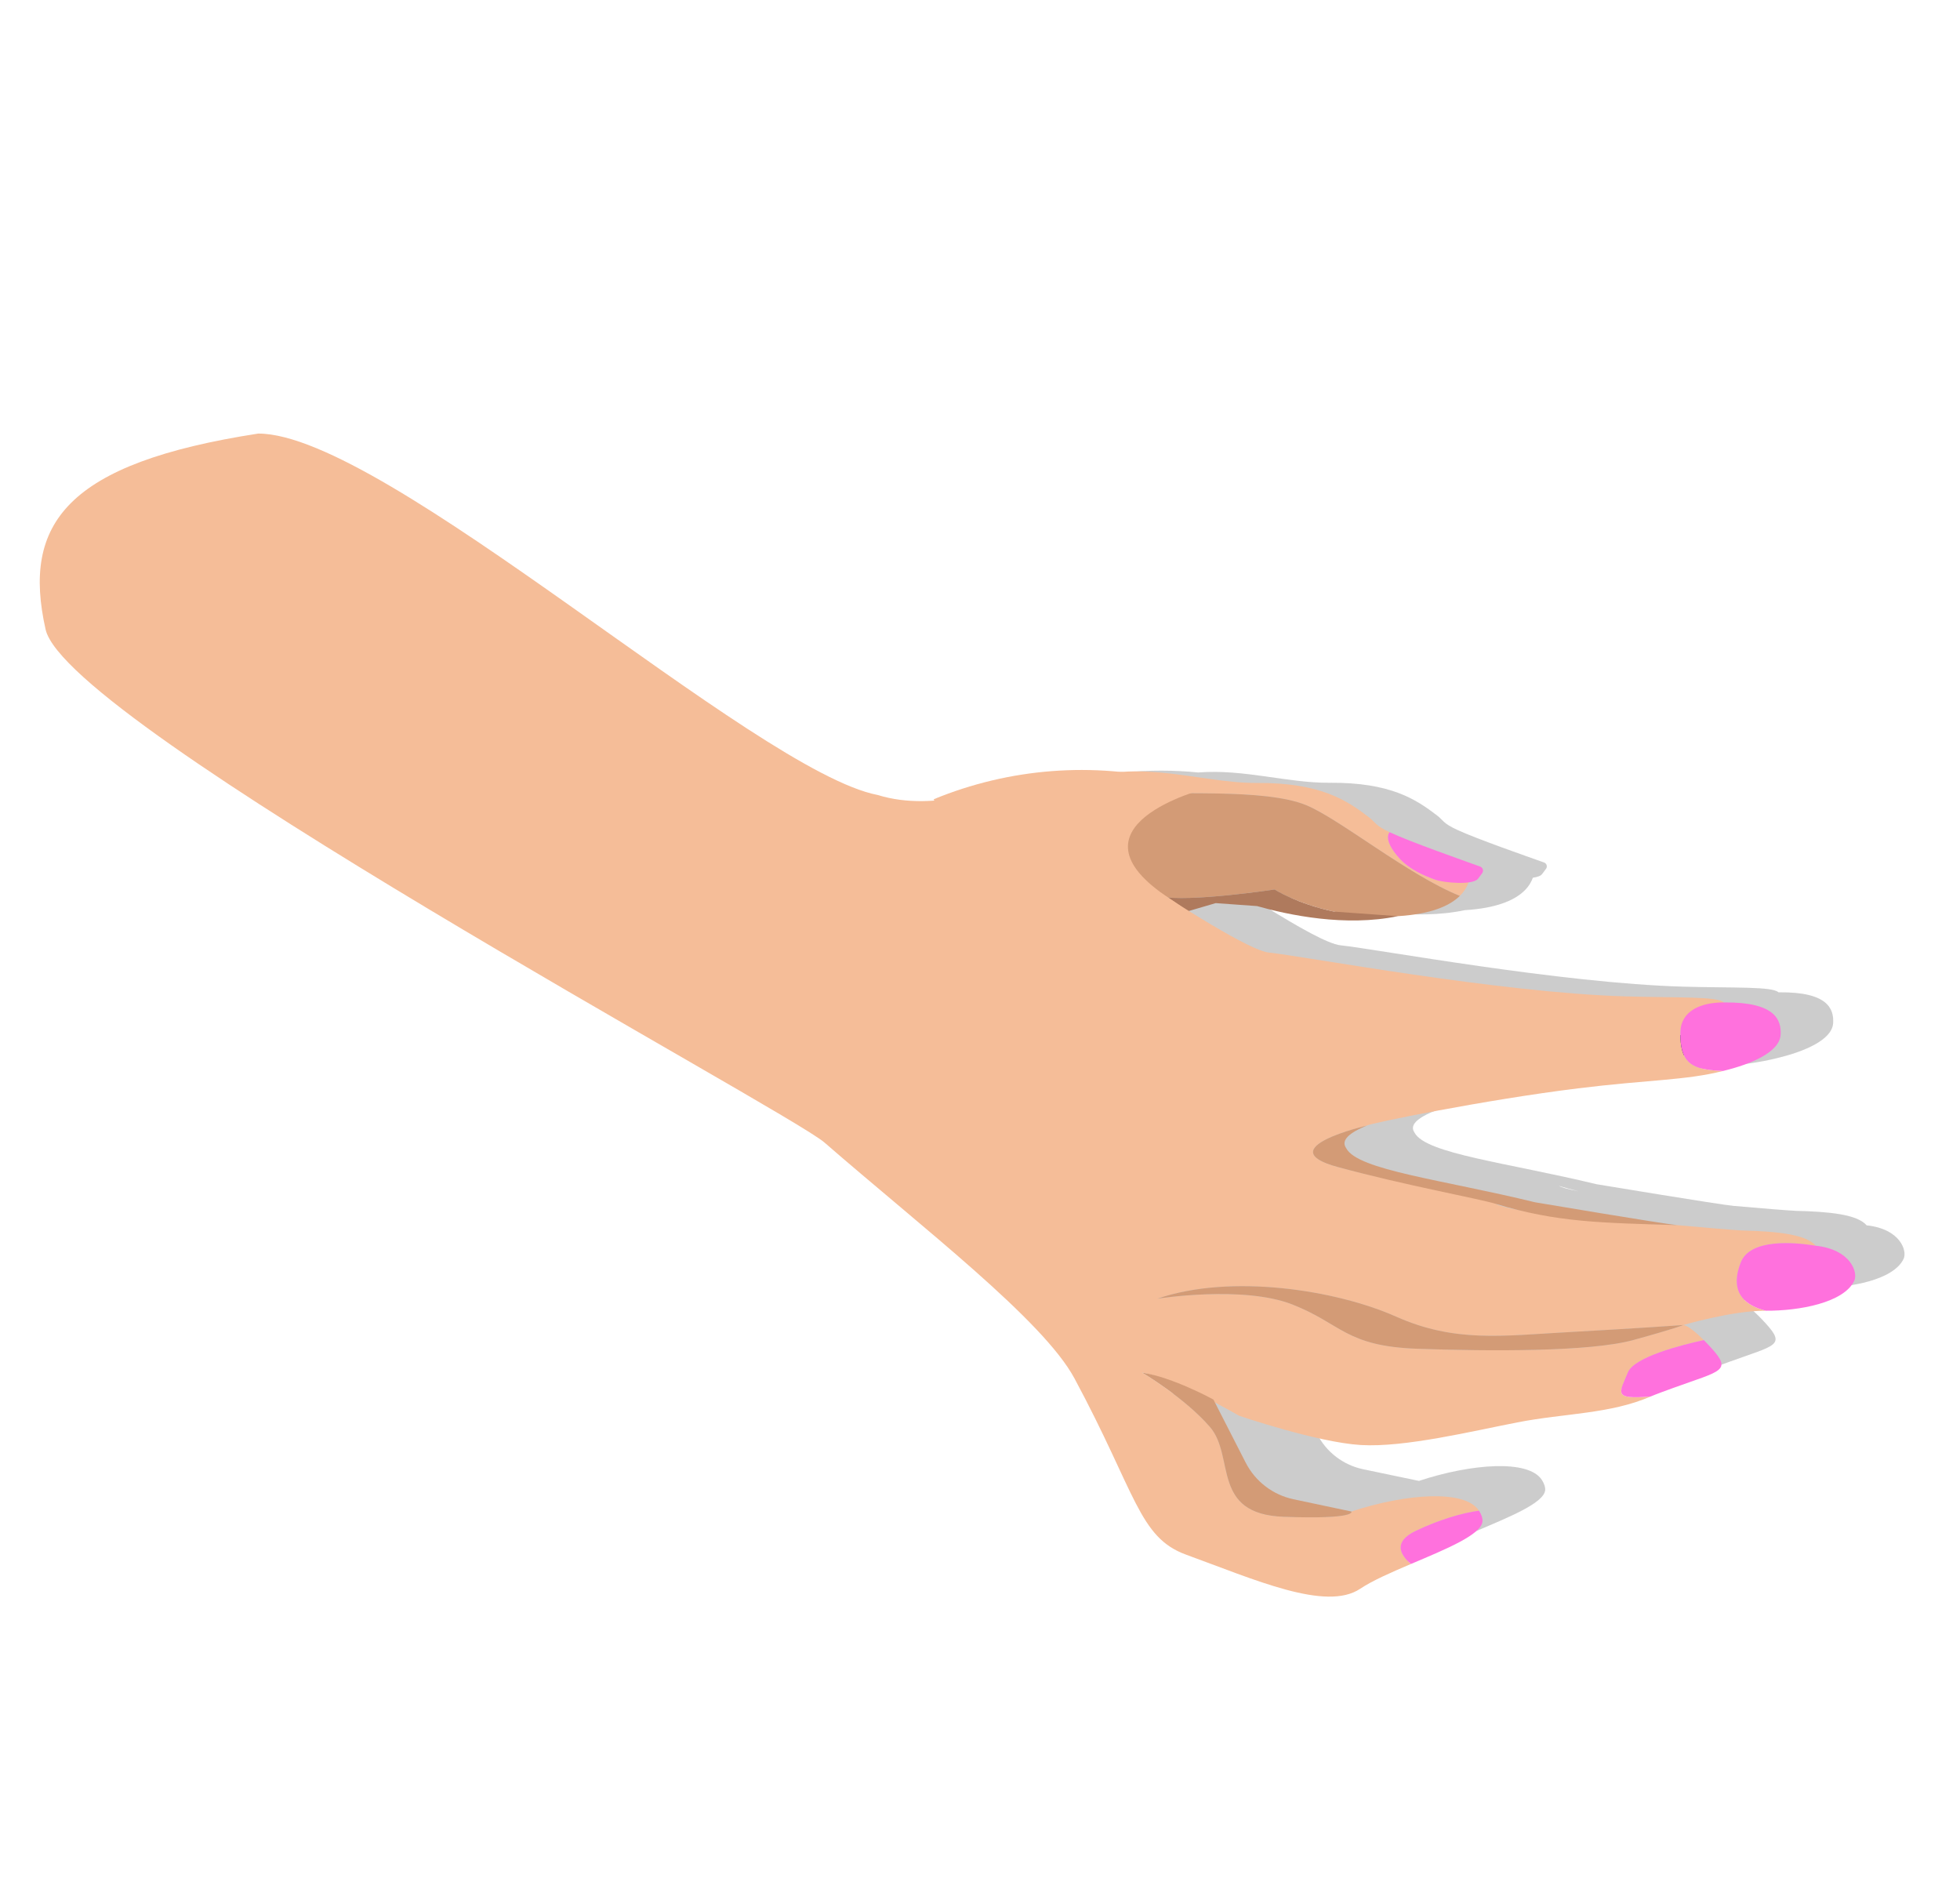 <svg width="425" height="411" viewBox="0 0 425 411" fill="none" xmlns="http://www.w3.org/2000/svg">
<g opacity="0.68">
<g opacity="0.68">
<path opacity="0.68" d="M385.846 215.138C385.779 215.137 385.714 215.139 385.647 215.139C384.263 213.84 376.116 214.218 365.035 213.911C338.426 213.174 298.384 205.752 290.63 204.938C288.037 204.666 281.525 201.035 274.007 196.323L279.576 194.69L288.208 195.29C294.785 197.138 306.678 199.613 317.607 197.334L317.603 197.334L317.599 197.333C318.065 197.302 318.536 197.267 319.013 197.222C325.205 196.648 328.658 194.962 330.561 193.092C331.504 192.166 332.061 191.196 332.387 190.29C333.323 190.166 334.068 189.921 334.38 189.503L335.23 188.367C335.59 187.885 335.386 187.198 334.82 186.996C331.019 185.632 320.419 181.963 315.928 179.889C312.815 178.452 313.05 177.888 311.541 176.741C306.999 173.288 301.508 169.609 288.296 169.706C279.172 169.775 269.733 166.693 259.823 167.474C249.154 166.415 238.36 167.473 228.07 170.598C225.933 171.015 223.494 171.829 220.74 173.211C220.736 173.213 220.731 173.214 220.725 173.217L220.727 173.218C217.424 174.878 213.67 177.355 209.438 180.96C187.996 199.228 177.486 227.027 197.795 244.594C218.105 262.162 243.367 281.378 249.905 293.508C262.755 317.35 263.259 326.529 273.146 330.091C287.389 335.225 302.32 341.891 309.478 337.116C312.046 335.403 316.027 333.668 320.09 331.944C327.353 328.862 334.876 325.822 335.05 323.029C335.09 322.377 334.831 321.628 334.326 320.844C331.458 316.396 319.112 317.29 307.681 321.065C307.681 321.065 301.007 319.671 295.593 318.538C291.288 317.638 287.628 314.854 285.63 310.957L279.217 298.45C282.168 299.99 284.273 301.206 284.273 301.206C284.273 301.206 300.555 306.712 309.669 307.241C318.782 307.77 332.93 304.322 342.388 302.475C352.33 300.535 361.731 300.723 370.24 297.037C371.326 296.567 373.731 295.697 374.875 295.284C384.981 291.62 387.301 291.764 382.848 286.892C382.297 286.289 381.794 285.764 381.334 285.306C378.084 282.06 377.058 282.185 377.058 282.185C377.058 282.185 387.354 279.14 394.303 279.179C401.253 279.218 410.627 277.484 412.779 272.91C413.581 271.205 412.092 266.437 404.755 265.658C402.74 263.292 396.738 262.687 389.353 262.512C387.423 262.412 382.288 262.005 375.847 261.432C372.858 261.166 346.194 256.743 346.186 256.741C326.689 252.043 309.21 250.132 306.751 245.603C306.148 244.713 305.575 243.091 311.028 240.867C311.496 240.425 335.759 235.458 355.15 233.042C369.927 231.202 377.629 231.36 385.441 229.376C384.975 229.357 384.539 229.333 384.138 229.306C384.539 229.333 384.975 229.357 385.441 229.376C391.173 227.997 397.253 225.481 397.49 221.841C397.691 218.729 396.349 215.038 385.846 215.138ZM291.877 191.834C291.877 191.834 291.887 191.842 291.897 191.847L291.877 191.834ZM291.916 191.86C291.936 191.872 291.963 191.889 291.999 191.911C291.961 191.889 291.937 191.872 291.916 191.86ZM292.013 191.918C292.046 191.937 292.086 191.962 292.13 191.988C292.086 191.961 292.046 191.939 292.013 191.918ZM292.178 192.016C292.232 192.048 292.292 192.083 292.362 192.121C292.293 192.084 292.233 192.049 292.178 192.016ZM292.408 192.149C292.466 192.182 292.53 192.217 292.597 192.254C292.53 192.217 292.467 192.181 292.408 192.149ZM292.684 192.302C292.767 192.348 292.859 192.397 292.956 192.448C292.858 192.397 292.767 192.347 292.684 192.302ZM293.045 192.496C293.125 192.538 293.21 192.582 293.298 192.627C293.209 192.582 293.126 192.538 293.045 192.496ZM293.416 192.688C293.53 192.746 293.651 192.806 293.777 192.869C293.65 192.806 293.53 192.745 293.416 192.688ZM293.911 192.934C294.012 192.984 294.114 193.033 294.222 193.084C294.114 193.033 294.012 192.984 293.911 192.934ZM304.258 196.406C303.962 196.344 303.673 196.281 303.385 196.215C303.673 196.281 303.964 196.345 304.261 196.406L304.258 196.406ZM294.373 193.156C294.516 193.223 294.664 193.292 294.818 193.361C294.664 193.292 294.515 193.222 294.373 193.156ZM294.993 193.441C295.115 193.494 295.24 193.55 295.367 193.604C295.24 193.549 295.115 193.494 294.993 193.441ZM295.543 193.681C295.713 193.754 295.891 193.828 296.071 193.903C295.89 193.829 295.713 193.754 295.543 193.681ZM296.283 193.991C296.43 194.05 296.579 194.109 296.732 194.17C296.579 194.109 296.43 194.05 296.283 193.991ZM296.92 194.244C297.118 194.32 297.322 194.397 297.53 194.474C297.322 194.397 297.118 194.321 296.92 194.244ZM297.777 194.565C297.951 194.628 298.129 194.693 298.311 194.756C298.129 194.692 297.951 194.629 297.777 194.565ZM298.525 194.832C298.742 194.906 298.963 194.98 299.189 195.053C298.962 194.979 298.742 194.906 298.525 194.832ZM299.462 195.142C299.676 195.211 299.893 195.279 300.115 195.347C299.893 195.279 299.676 195.211 299.462 195.142ZM300.352 195.418C300.578 195.485 300.809 195.553 301.043 195.618C300.809 195.552 300.578 195.485 300.352 195.418ZM301.333 195.698C301.602 195.772 301.873 195.846 302.152 195.918C301.873 195.846 301.602 195.772 301.333 195.698ZM302.355 195.967C302.592 196.027 302.834 196.085 303.079 196.143C302.834 196.085 302.592 196.027 302.355 195.967ZM342.299 258.276C340.18 257.868 338.669 257.466 338.01 257.098C339.483 257.539 340.906 257.929 342.299 258.276ZM376.604 220.824C376.587 220.991 376.565 221.159 376.562 221.335C376.566 221.158 376.582 220.988 376.604 220.824Z" fill="#606060"/>
</g>
</g>
<path d="M366.285 226.708C366.205 228.04 365.141 229.173 363.909 229.237C362.676 229.302 361.742 228.274 361.822 226.939C361.902 225.605 362.966 224.472 364.199 224.41C365.432 224.346 366.366 225.375 366.285 226.708Z" fill="#1D1A5C"/>
<path d="M316.321 189.223C315.221 190.703 313.129 191.367 311.372 190.772C308.898 189.933 305.523 188.435 303.383 186.029C299.674 181.856 301.329 180.426 301.329 180.426C298.094 178.921 298.337 178.333 296.768 177.133C292.045 173.522 286.334 169.672 272.616 169.75C258.898 169.828 244.486 163.008 228.911 171.52C227.142 172.487 225.499 173.355 223.954 174.148C230.693 172.708 238.228 171.475 243.285 171.776C254.472 172.441 274.167 170.873 283.182 174.542C290.332 177.451 305.433 189.787 316.549 194.229C319.777 191.042 318.69 187.331 318.69 187.331C318.69 187.331 318.422 187.227 317.944 187.04L316.321 189.223Z" fill="#F5BD98"/>
<path d="M236.354 203.79C246.563 199.482 251.513 194.348 251.513 194.348C257.786 195.665 276.376 192.843 276.376 192.843C276.376 192.843 287.613 200.069 304.564 198.518C310.993 197.928 314.576 196.177 316.548 194.229C305.432 189.787 290.332 177.451 283.181 174.542C274.166 170.873 254.472 172.441 243.284 171.777C238.226 171.476 230.692 172.708 223.954 174.148C211.904 180.336 205.903 181.901 193.45 189.281C192.719 189.715 192.002 190.161 191.3 190.615" fill="#D39B76"/>
<path d="M303.382 186.029C305.522 188.435 308.897 189.935 311.372 190.772C313.128 191.367 319.407 191.973 320.508 190.493L321.388 189.308C321.759 188.807 321.547 188.09 320.959 187.878C317.009 186.446 305.995 182.6 301.328 180.427C301.328 180.427 299.673 181.856 303.382 186.029Z" fill="#FF71DD"/>
<path d="M303.103 198.63L289.243 197.636C281.18 195.931 276.377 192.844 276.377 192.844C276.377 192.844 257.788 195.664 251.515 194.348C251.515 194.348 251.325 194.544 250.946 194.891C249.382 196.321 244.572 200.322 236.354 203.79L263.608 195.799L272.574 196.441C279.407 198.383 291.762 200.987 303.106 198.63L303.103 198.63Z" fill="#AF7A5D"/>
<path d="M377.454 273.71C379.513 268.419 389.242 269.346 393.731 270.082C391.635 267.612 385.399 266.967 377.731 266.771C375.727 266.664 370.393 266.228 363.704 265.618C347.125 265.108 327.399 262.706 324.404 261.022C320.623 258.896 304.997 257.07 290.043 253.005C275.089 248.94 296.356 244.038 296.356 244.038C296.841 243.579 322.027 238.442 342.158 235.961C357.498 234.068 365.497 234.249 373.605 232.193C372.962 232.166 372.369 232.129 371.85 232.086C366.683 231.648 364.235 230.235 364.37 223.784C364.466 219.157 370.557 218.237 373.837 217.378C372.524 215.973 364.009 216.363 352.385 216.017C324.754 215.197 283.16 207.377 275.106 206.513C267.052 205.649 217.005 170.066 217.005 170.066C217.005 170.066 203.303 176.353 190.302 172.356C163.691 167.208 83.502 93.999 56.002 93.999C14.435 100.417 4.728 113.5 9.885 136.459C14.499 157 170.668 240.655 178.782 247.71C199.904 266.077 226.173 286.174 232.985 298.842C246.375 323.743 246.916 333.321 257.19 337.057C271.989 342.44 287.508 349.423 294.93 344.456C297.594 342.673 301.725 340.868 305.941 339.078C303.682 337.152 301.943 334.306 306.957 331.912C312.085 329.461 317.153 327.982 320.701 327.525C317.715 322.879 304.897 323.788 293.034 327.704C293.034 327.704 294.323 329.428 278.4 328.851C262.477 328.274 267.905 315.76 262.339 309.345C256.772 302.932 247.596 297.567 247.596 297.567C254.371 298.608 268.69 306.941 268.69 306.941C268.69 306.941 285.607 312.716 295.071 313.286C304.537 313.854 319.221 310.285 329.037 308.376C339.359 306.37 349.121 306.584 357.951 302.755C349.586 303.467 351.181 302.02 352.969 297.569C354.312 294.223 364.478 291.622 369.449 290.536C366.068 287.143 365.001 287.274 365.001 287.274C365.001 287.274 363.552 287.947 354.152 290.528C344.751 293.109 322.849 292.972 307.304 292.418C291.76 291.864 290.913 287.001 280.218 282.812C269.524 278.622 250.965 281.56 250.965 281.56C267 276.064 289.83 279.715 302.659 285.427C315.487 291.137 325.711 289.599 340.07 288.816C354.429 288.031 365.002 287.275 365.002 287.275C365.002 287.275 375.688 284.117 382.904 284.171C378.911 283.17 374.756 280.639 377.454 273.71Z" fill="#F5BD98"/>
<path d="M302.659 285.425C289.83 279.715 267 276.062 250.964 281.558C250.964 281.558 269.524 278.62 280.218 282.81C290.913 286.999 291.76 291.862 307.304 292.416C322.848 292.971 344.751 293.107 354.152 290.526C363.553 287.945 365.002 287.272 365.002 287.272C365.002 287.272 354.429 288.029 340.07 288.812C325.712 289.597 315.488 291.136 302.659 285.425Z" fill="#D39B76"/>
<path d="M262.34 309.344C267.907 315.758 262.477 328.273 278.401 328.85C294.324 329.427 293.034 327.703 293.034 327.703C293.034 327.703 286.102 326.235 280.478 325.044C276.006 324.097 272.199 321.184 270.117 317.116L263.115 303.43C263.115 303.43 254.372 298.607 247.597 297.566C247.596 297.567 256.771 302.931 262.34 309.344Z" fill="#D39B76"/>
<path d="M290.044 253.004C304.997 257.069 320.253 259.764 324.406 261.022C337.631 265.029 347.126 265.107 363.705 265.618C360.601 265.336 332.904 260.669 332.895 260.668C312.641 255.729 294.487 253.702 291.924 248.971C291.299 248.042 290.699 246.349 296.357 244.039C296.357 244.039 275.09 248.939 290.044 253.004Z" fill="#D39B76"/>
<path d="M352.969 297.568C351.181 302.02 349.586 303.465 357.95 302.755C357.95 302.754 357.951 302.754 357.951 302.754C359.077 302.265 361.574 301.362 362.761 300.932C373.248 297.131 375.656 297.284 371.023 292.193C370.449 291.563 369.926 291.014 369.449 290.535C364.478 291.621 354.312 294.221 352.969 297.568Z" fill="#FF71DD"/>
<path d="M377.454 273.71C374.757 280.64 378.912 283.17 382.905 284.169C390.12 284.223 399.851 282.431 402.078 277.663C402.907 275.888 401.352 270.907 393.731 270.081C389.242 269.346 379.513 268.419 377.454 273.71Z" fill="#FF71DD"/>
<path d="M364.37 223.783C364.235 230.234 366.683 231.647 371.85 232.085C372.369 232.129 372.962 232.164 373.605 232.192C379.554 230.764 385.863 228.152 386.102 224.354C386.306 221.106 384.905 217.252 373.999 217.335C368.803 217.263 364.467 219.156 364.37 223.783Z" fill="#FF71DD"/>
<path d="M305.941 339.078C313.477 335.877 321.283 332.72 321.459 329.806C321.499 329.125 321.229 328.344 320.702 327.524C317.153 327.982 312.086 329.46 306.957 331.912C301.944 334.306 303.683 337.152 305.941 339.078Z" fill="#FF71DD"/>
<path d="M261.358 170.986C261.358 170.986 229.335 179.076 253.768 194.894C278.201 210.712 238.175 222.529 238.175 222.529C238.175 222.529 206.667 188.34 207.642 186.879C208.616 185.418 202.456 173.283 202.456 173.283C218.866 166.522 236.993 165.119 254.248 169.274L261.358 170.986Z" fill="#F5BD98"/>
</svg>
